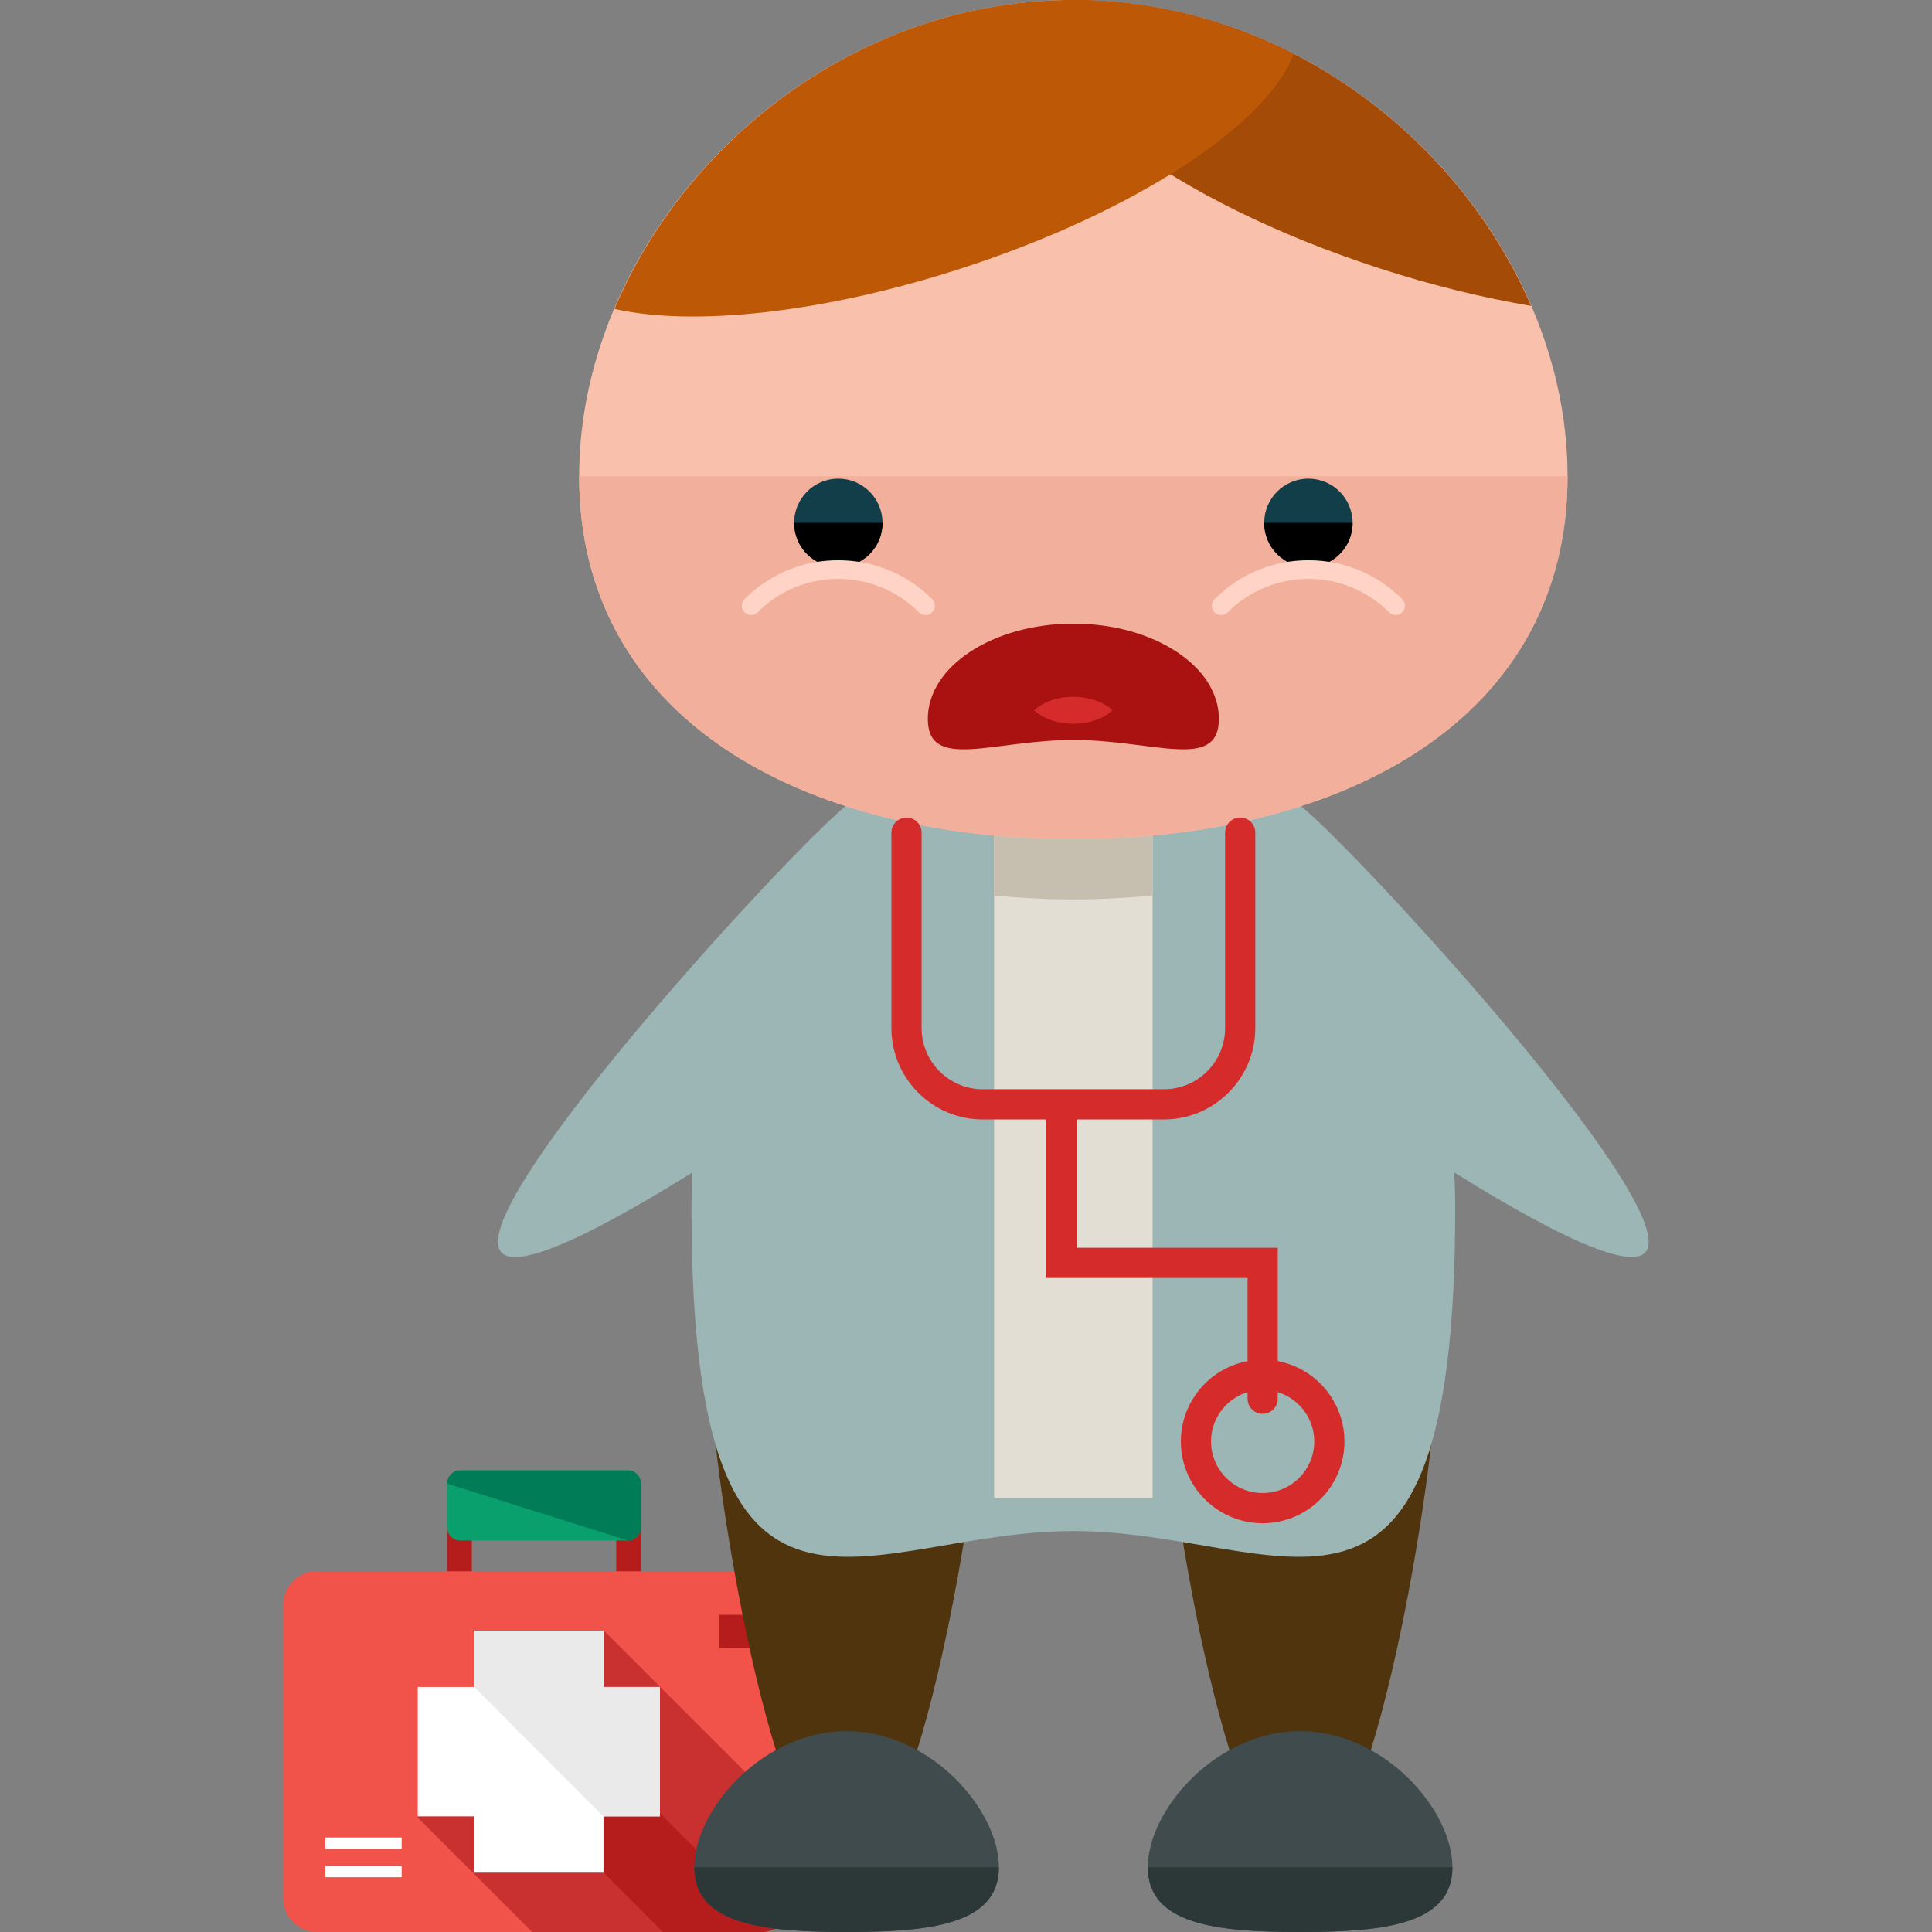 <?xml version="1.0" encoding="iso-8859-1"?>
<!-- Generator: Adobe Illustrator 19.0.0, SVG Export Plug-In . SVG Version: 6.00 Build 0)  -->
<svg version="1.1" id="Layer_1" xmlns="http://www.w3.org/2000/svg" xmlns:xlink="http://www.w3.org/1999/xlink" x="0px" y="0px"
	 viewBox="0 0 504.123 504.123" style="enable-background:new 0 0 504.123 504.123;" xml:space="preserve">
<rect x="0" y="0" width="504.123" height="504.123" fill="#808080" stroke="none"/>
<g>
	<rect x="116.658" y="398.494" style="fill:#B51D1D;" width="6.459" height="12.65"/>
	<rect x="160.793" y="398.494" style="fill:#B51D1D;" width="6.459" height="12.65"/>
</g>
<path style="fill:#F15249;" d="M207.267,495.419c0,4.805-3.899,8.704-8.712,8.704H82.638c-4.805,0-8.712-3.899-8.712-8.704v-76.698
	c0-4.813,3.907-8.72,8.712-8.72h115.917c4.813,0,8.712,3.907,8.712,8.72V495.419z"/>
<path style="fill:#0AA06E;" d="M167.252,398.517c0,1.906-1.544,3.45-3.45,3.45h-43.701c-1.906,0-3.45-1.544-3.45-3.45v-11.398
	c0-1.898,1.536-3.45,3.45-3.45h43.701c1.906,0,3.45,1.552,3.45,3.45V398.517z"/>
<path style="fill:#007C56;" d="M116.658,387.119c0-1.898,1.536-3.45,3.45-3.45h43.701c1.906,0,3.45,1.552,3.45,3.45v11.398
	c0,1.906-1.544,3.45-3.45,3.45"/>
<g>
	<rect x="84.883" y="479.468" style="fill:#FFFFFF;" width="19.921" height="2.954"/>
	<rect x="84.883" y="486.873" style="fill:#FFFFFF;" width="19.921" height="2.954"/>
</g>
<path style="fill:#C93131;" d="M207.267,495.419v-20.228l-49.719-49.719l-48.672,48.664l29.995,29.987h59.683
	C203.367,504.123,207.267,500.224,207.267,495.419z"/>
<path style="fill:#B51D1D;" d="M202.32,503.249l-61.282-61.275l-15.1,15.108l47.041,47.041h25.576
	C199.902,504.123,201.178,503.792,202.32,503.249z"/>
<polygon style="fill:#FFFFFF;" points="172.191,440.186 157.469,440.186 157.469,425.48 123.732,425.48 123.732,440.186 
	109.01,440.186 109.01,473.947 123.732,473.947 123.732,488.645 157.469,488.645 157.469,473.947 172.191,473.947 "/>
<polyline style="fill:#EAEAEA;" points="157.469,473.947 172.191,473.947 172.191,440.186 157.469,440.186 157.469,425.48 
	123.732,425.48 123.732,440.186 "/>
<rect x="187.724" y="421.352" style="fill:#B51D1D;" width="8.609" height="8.617"/>
<g>
	<path style="fill:#4F340E;" d="M256.222,361.913c0,19.503-15.817,124.668-35.336,124.668c-19.495,0-35.304-105.173-35.304-124.668
		c0-19.495,15.817-35.32,35.304-35.32C240.413,326.593,256.222,342.418,256.222,361.913z"/>
	<path style="fill:#4F340E;" d="M374.58,361.913c0,19.503-15.817,124.668-35.336,124.668c-19.495,0-35.304-105.173-35.304-124.668
		c0-19.495,15.817-35.32,35.304-35.32C358.763,326.593,374.58,342.418,374.58,361.913z"/>
</g>
<path style="fill:#9CB5B5;" d="M379.716,315.242c0,126.33-44.599,84.259-99.643,84.259c-55.028,0-99.643,42.071-99.643-84.259
	c0-72.231,44.631-130.781,99.643-130.781C335.101,184.47,379.716,243.019,379.716,315.242z"/>
<path style="fill:#3F4B4C;" d="M260.641,487.219c0,14.935-17.802,16.904-39.739,16.904s-39.739-1.961-39.739-16.904
	c0-14.943,17.802-35.509,39.739-35.509S260.641,472.277,260.641,487.219z"/>
<path style="fill:#2C3838;" d="M260.641,487.219c0,14.935-17.802,16.904-39.739,16.904s-39.739-1.961-39.739-16.904"/>
<path style="fill:#3F4B4C;" d="M378.991,487.219c0,14.935-17.802,16.904-39.739,16.904c-21.937,0-39.739-1.961-39.739-16.904
	c0-14.943,17.802-35.509,39.739-35.509C361.19,451.71,378.991,472.277,378.991,487.219z"/>
<path style="fill:#2C3838;" d="M378.991,487.219c0,14.935-17.802,16.904-39.739,16.904c-21.937,0-39.739-1.961-39.739-16.904"/>
<g>
	<path style="fill:#9CB5B5;" d="M269.085,203.768c10.027,11.28,3.663,33.304-14.218,49.223
		c-17.881,15.896-114.018,85.024-124.062,73.767c-10.012-11.296,69.892-98.714,87.773-114.609
		C236.443,196.254,259.057,192.496,269.085,203.768z"/>
	<path style="fill:#9CB5B5;" d="M291.053,203.768c-10.027,11.28-3.663,33.304,14.218,49.223
		c17.881,15.896,114.018,85.024,124.062,73.767c10.012-11.296-69.892-98.714-87.773-114.609
		C323.703,196.254,301.089,192.496,291.053,203.768z"/>
</g>
<rect x="259.396" y="199.546" style="fill:#E2DED3;" width="41.354" height="191.346"/>
<path style="fill:#C6BFAF;" d="M259.396,233.669c6.751,0.622,13.627,1.024,20.693,1.024c7.05,0,13.926-0.402,20.661-1.024v-34.123
	h-41.354V233.669z"/>
<path style="fill:#F9C1AC;" d="M409.026,124.258c0,63.008-57.738,94.681-128.937,94.681c-71.215,0-128.969-31.673-128.969-94.681
	C151.12,61.235,208.873,0,280.089,0C351.288,0,409.026,61.235,409.026,124.258z"/>
<path style="fill:#F2B09C;" d="M409.026,124.258c0,63.008-57.738,94.681-128.937,94.681c-71.215,0-128.969-31.673-128.969-94.681"/>
<circle style="fill:#113E49;" cx="218.743" cy="136.428" r="11.532"/>
<path d="M230.283,136.428c0,6.388-5.167,11.54-11.54,11.54s-11.524-5.152-11.524-11.54"/>
<path style="fill:#FFD3C5;" d="M241.5,160.484c-0.614,0-1.245-0.221-1.725-0.717c-5.632-5.624-13.107-8.72-21.047-8.72h-0.016
	c-7.94,0-15.399,3.104-21,8.712c-0.953,0.953-2.489,0.977-3.434,0.008c-0.953-0.922-0.985-2.458-0.032-3.419
	c6.538-6.546,15.218-10.161,24.458-10.161h0.016c9.263,0,17.952,3.592,24.505,10.145c0.937,0.937,0.937,2.505,0,3.434
	C242.76,160.264,242.146,160.484,241.5,160.484z"/>
<circle style="fill:#113E49;" cx="341.403" cy="136.428" r="11.532"/>
<path d="M329.871,136.428c0,6.388,5.151,11.54,11.54,11.54c6.372,0,11.524-5.152,11.524-11.54"/>
<path style="fill:#FFD3C5;" d="M318.654,160.484c0.599,0,1.229-0.221,1.709-0.717c5.632-5.624,13.107-8.72,21.047-8.72h0.016
	c7.94,0,15.415,3.104,21.016,8.712c0.937,0.953,2.473,0.977,3.434,0.008c0.953-0.922,0.969-2.458,0.016-3.419
	c-6.506-6.546-15.218-10.161-24.458-10.161h-0.016c-9.247,0-17.936,3.592-24.505,10.145c-0.922,0.937-0.922,2.505,0,3.434
	C317.394,160.264,318.008,160.484,318.654,160.484z"/>
<path style="fill:#A54B08;" d="M280.089,0c-1.788,0-3.505,0.205-5.27,0.284c-0.898,1.182-1.638,2.442-2.087,3.812
	c-6.097,18.81,32.989,48.356,87.3,65.946c13.698,4.435,27.057,7.688,39.471,9.775C380.315,35.281,334.117,0,280.089,0z"/>
<path style="fill:#BC5806;" d="M337.504,14.131C320.19,5.27,300.734,0,280.089,0c-54.351,0-100.769,35.698-119.753,80.605
	c20.33,4.624,54.185,1.197,90.49-10.563C296.229,55.335,330.895,32.288,337.504,14.131z"/>
<path style="fill:#AA1111;" d="M242.098,187.557c0-13.682,17.014-24.836,37.998-24.836c20.953,0,37.951,11.154,37.951,24.836
	c0,13.769-16.998,5.522-37.951,5.522C259.12,193.079,242.098,201.326,242.098,187.557z"/>
<g>
	<path style="fill:#D62B2B;" d="M269.841,185.336c2.253,2.119,5.994,3.505,10.232,3.505c4.23,0,7.979-1.394,10.232-3.505
		c-2.253-2.127-6.002-3.513-10.232-3.513C275.835,181.823,272.094,183.217,269.841,185.336z"/>
	<path style="fill:#D62B2B;" d="M303.704,292.1h-47.262c-13.147,0-23.843-10.689-23.843-23.836v-50.995
		c0-2.174,1.764-3.938,3.938-3.938s3.938,1.764,3.938,3.938v50.995c0,8.799,7.16,15.959,15.967,15.959h47.262
		c8.806,0,15.967-7.16,15.967-15.959v-50.995c0-2.174,1.764-3.938,3.938-3.938c2.166,0,3.938,1.764,3.938,3.938v50.995
		C327.547,281.411,316.85,292.1,303.704,292.1z"/>
	<path style="fill:#D62B2B;" d="M329.469,368.908c-2.182,0-3.938-1.764-3.938-3.938v-31.508h-52.508v-44.639
		c0-2.174,1.757-3.938,3.938-3.938c2.166,0,3.938,1.764,3.938,3.938v36.762h52.508v39.385
		C333.408,367.143,331.643,368.908,329.469,368.908z"/>
	<path style="fill:#D62B2B;" d="M329.469,397.462c-11.768,0-21.339-9.57-21.339-21.331c0-11.768,9.57-21.339,21.339-21.339
		c11.76,0,21.339,9.57,21.339,21.339C350.808,387.891,341.229,397.462,329.469,397.462z M329.469,362.669
		c-7.42,0-13.462,6.042-13.462,13.462c0,7.412,6.042,13.454,13.462,13.454c7.412,0,13.462-6.042,13.462-13.454
		C342.931,368.711,336.889,362.669,329.469,362.669z"/>
</g>
<g>
</g>
<g>
</g>
<g>
</g>
<g>
</g>
<g>
</g>
<g>
</g>
<g>
</g>
<g>
</g>
<g>
</g>
<g>
</g>
<g>
</g>
<g>
</g>
<g>
</g>
<g>
</g>
<g>
</g>
</svg>
